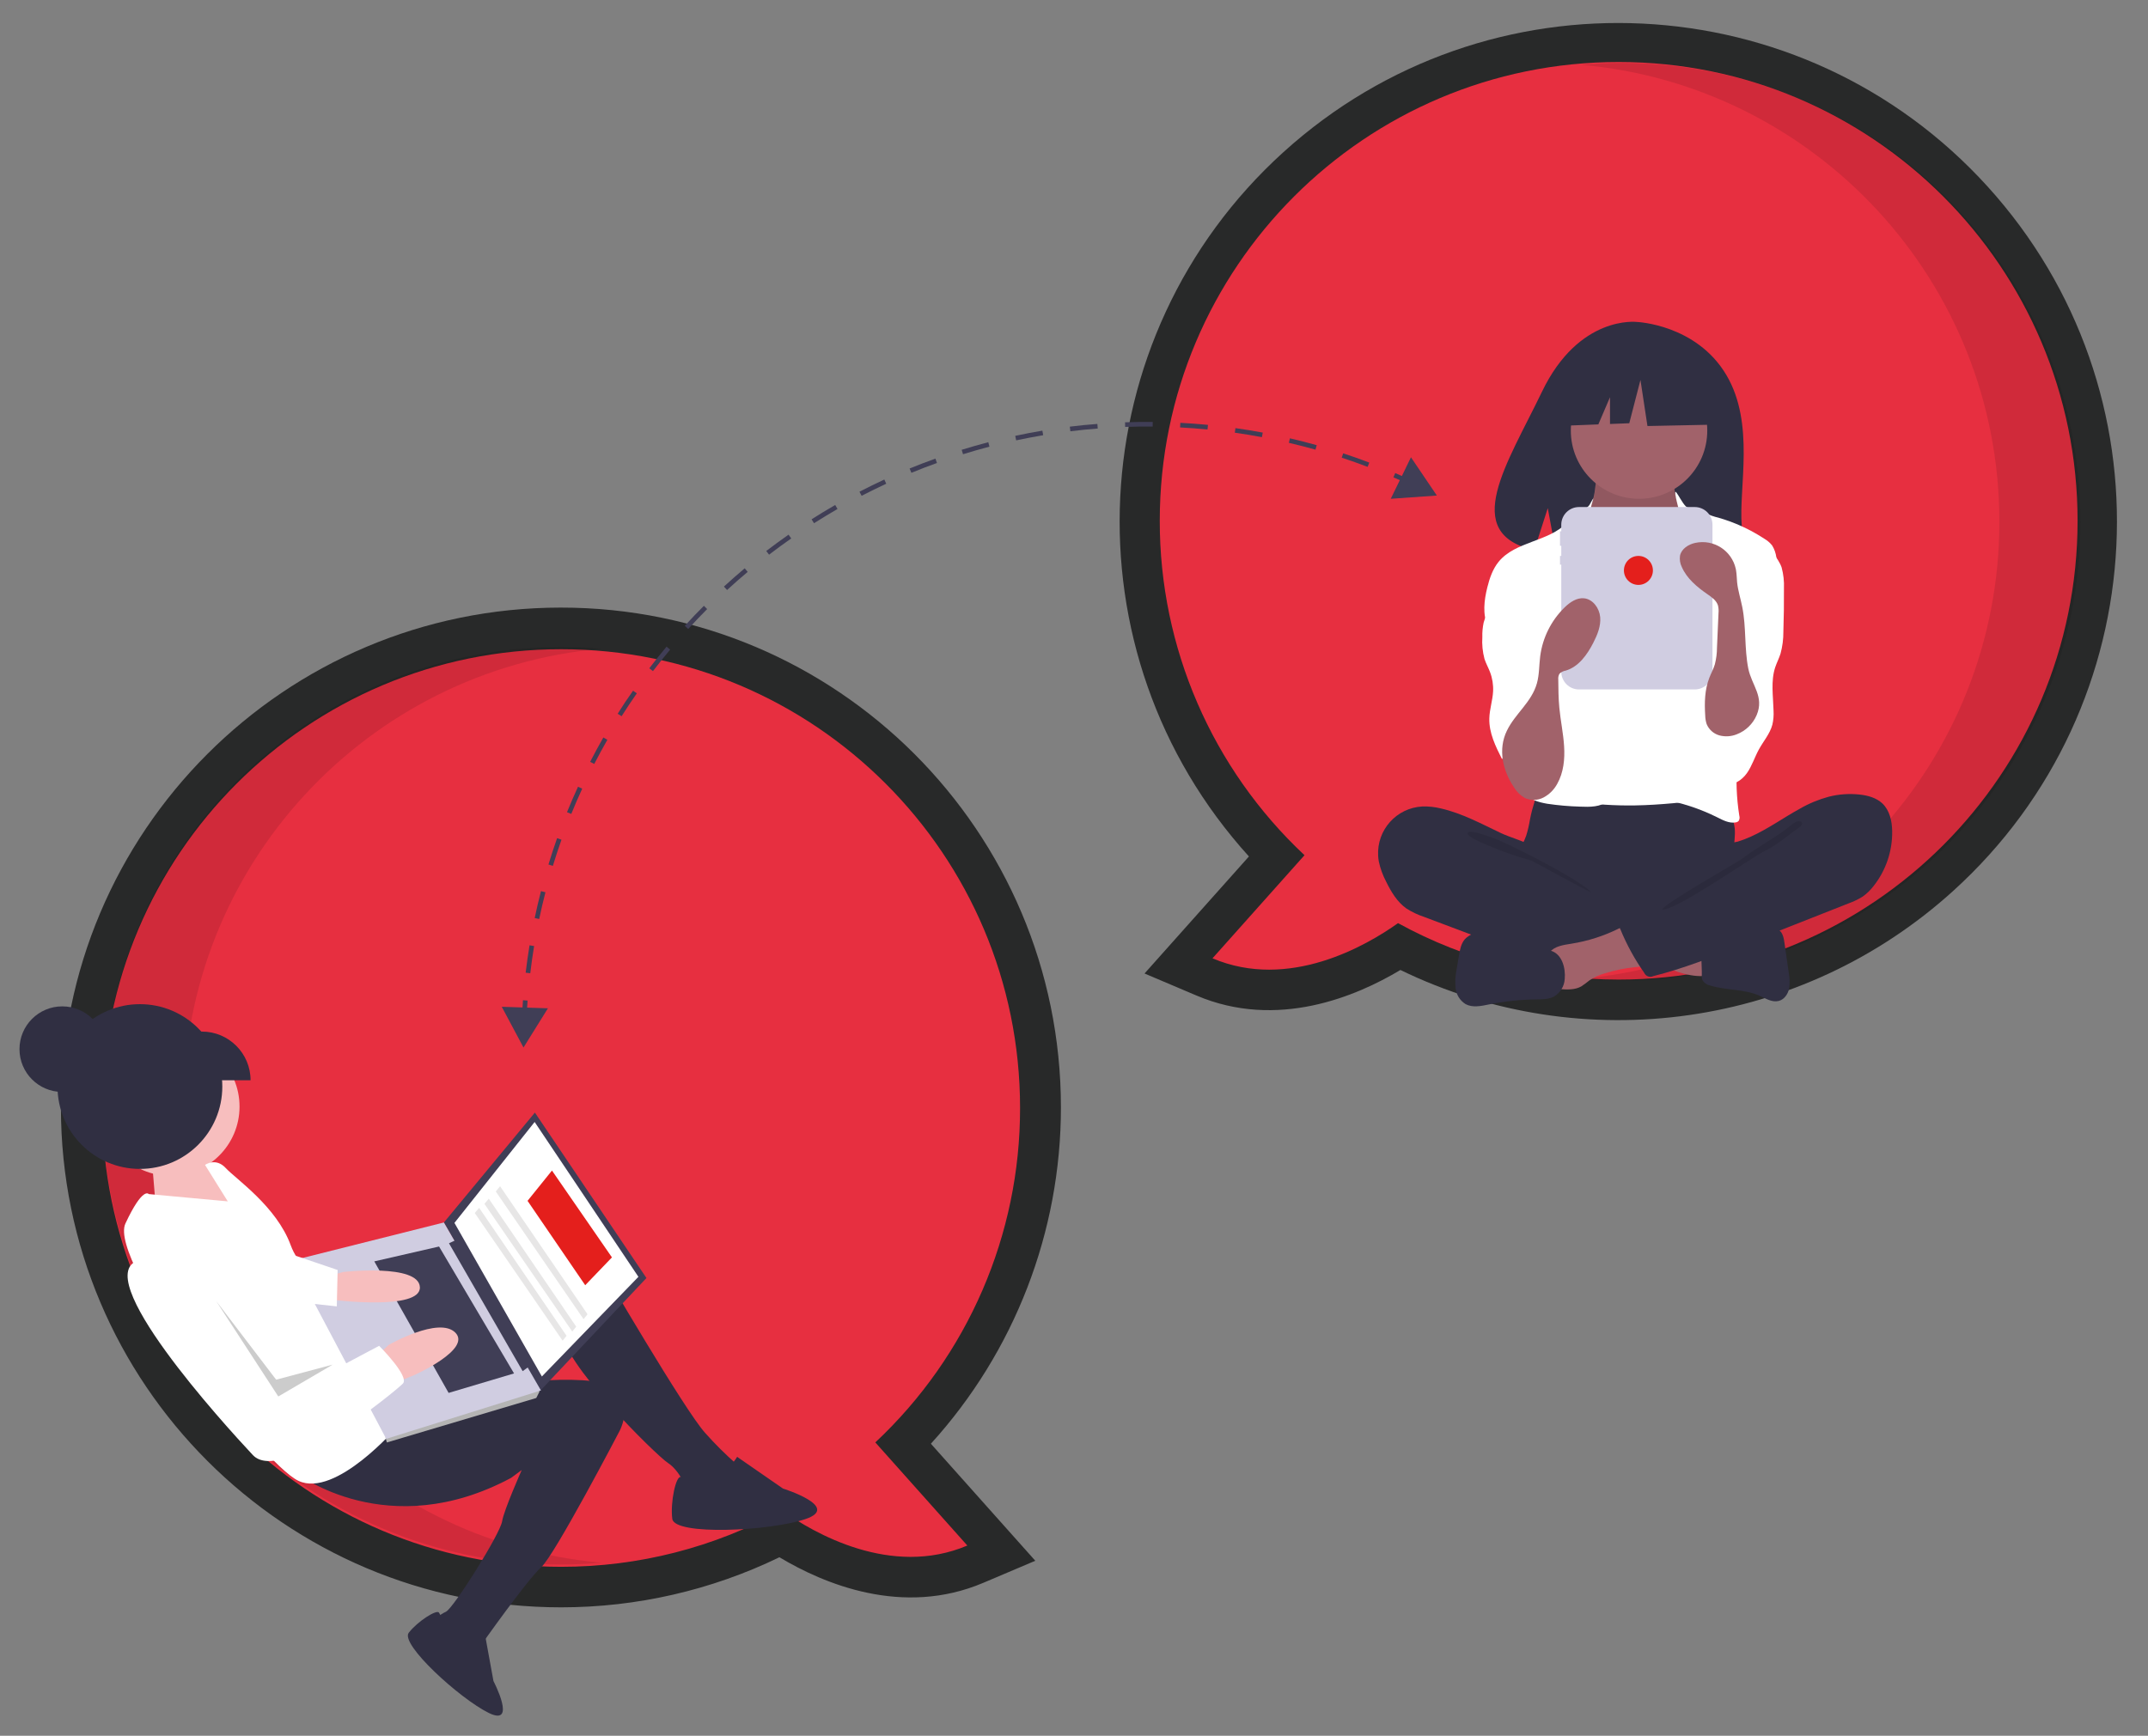 <?xml version="1.0" encoding="utf-8"?>
<!-- Generator: Adobe Illustrator 26.0.2, SVG Export Plug-In . SVG Version: 6.00 Build 0)  -->
<svg version="1.1" id="Capa_1" xmlns="http://www.w3.org/2000/svg" xmlns:xlink="http://www.w3.org/1999/xlink" x="0px" y="0px"
	 viewBox="0 0 409 330.59" style="enable-background:new 0 0 409 330.59;" xml:space="preserve">
<rect x="0" y="0" width="409" height="330.59" fill="#808080" stroke="none"/>
<style type="text/css">
	.st0{fill:#282929;}
	.st1{fill:#E72F40;}
	.st2{opacity:0.1;fill:#020203;enable-background:new    ;}
	.st3{fill:#302F42;}
	.st4{fill:#A1626A;}
	.st5{fill:#FFFFFF;}
	.st6{fill:#D0CDE1;}
	.st7{fill:#E41F1C;}
	.st8{fill:#F7BEBE;}
	.st9{fill:#403E56;}
	.st10{fill:#B4B4B4;}
	.st11{opacity:0.2;fill:#020203;enable-background:new    ;}
	.st12{fill:#E7E6E6;}
</style>
<path class="st0" d="M266.65,184.74c-8.43,5.06-23.45,11.39-38.8,4.88l-9.92-4.21l19.88-22.29c-35.23-38.84-32.3-98.89,6.54-134.12
	s98.89-32.3,134.12,6.54s32.3,98.89-6.54,134.12C343.21,195.73,301.53,201.69,266.65,184.74z M228.55,99.19
	c-0.09,22.01,9.02,43.05,25.12,58.06l5.48,5.15l-12.51,14.02c6.52-1.32,12.19-4.85,15.07-6.9l3.95-2.81l4.25,2.33
	c11.74,6.43,24.91,9.8,38.29,9.8c43.92,0,79.66-35.73,79.66-79.66c0-43.92-35.73-79.66-79.66-79.66S228.55,55.27,228.55,99.19
	L228.55,99.19z"/>
<path class="st1" d="M220.83,99.19c0-48.26,39.12-87.38,87.38-87.38s87.38,39.12,87.38,87.38s-39.12,87.38-87.38,87.38
	c-14.69,0.02-29.14-3.68-42.01-10.75c-6.04,4.3-20.78,12.87-35.33,6.7l17.52-19.64C230.78,146.38,220.8,123.32,220.83,99.19z"/>
<path class="st2" d="M380.7,99.38c0-45.66-35.02-83.13-79.66-87.04c2.55-0.22,5.12-0.34,7.72-0.34c48.26,0,87.38,39.12,87.38,87.38
	s-39.12,87.38-87.38,87.38c-2.6,0-5.17-0.12-7.71-0.34C345.69,182.5,380.7,145.03,380.7,99.38z"/>
<path class="st0" d="M106.85,306.13c-52.58,0.02-95.22-42.58-95.25-95.16c-0.02-52.58,42.58-95.22,95.16-95.25
	s95.22,42.58,95.25,95.16c0.01,23.7-8.82,46.55-24.76,64.09l19.88,22.29l-9.92,4.21c-15.35,6.51-30.37,0.18-38.8-4.88
	C135.46,302.87,121.25,306.13,106.85,306.13z M106.85,131.37c-43.92,0-79.66,35.73-79.66,79.66c0,43.92,35.73,79.66,79.66,79.66
	c13.38,0,26.55-3.37,38.29-9.8l4.25-2.33l3.95,2.81c2.88,2.05,8.55,5.57,15.07,6.9l-12.51-14.02l5.48-5.15
	c16.1-15,25.21-36.05,25.12-58.06C186.51,167.11,150.77,131.37,106.85,131.37L106.85,131.37z"/>
<path class="st1" d="M194.23,211.03c0-48.26-39.12-87.38-87.38-87.38s-87.38,39.12-87.38,87.38s39.12,87.38,87.38,87.38
	c14.69,0.02,29.14-3.68,42.01-10.75c6.04,4.3,20.78,12.87,35.33,6.7l-17.52-19.64C184.28,258.22,194.26,235.16,194.23,211.03z"/>
<path class="st2" d="M34.92,210.59c0-45.66,35.02-83.13,79.66-87.04c-2.55-0.22-5.12-0.34-7.72-0.34
	c-48.26,0-87.38,39.12-87.38,87.38s39.12,87.38,87.38,87.38c2.6,0,5.17-0.12,7.71-0.34C69.93,293.71,34.92,256.24,34.92,210.59z"/>
<path class="st3" d="M328.72,71.43c-5.72-9.66-17.03-10.11-17.03-10.11s-11.02-1.41-18.09,13.3c-6.59,13.71-15.69,26.95-1.46,30.16
	l2.57-8l1.59,8.59c2.02,0.15,4.06,0.18,6.08,0.1c15.23-0.49,29.73,0.14,29.27-5.32C331.03,92.9,334.22,80.72,328.72,71.43z"/>
<path class="st3" d="M291.33,156.03c-0.17,1.06-0.41,2.11-0.73,3.14c-0.36,1.01-0.91,1.94-1.24,2.95c-1.04,3.24,0.4,6.85,2.71,9.35
	c2,2.16,4.59,3.69,7.44,4.42c2.1,0.45,4.25,0.67,6.39,0.67c5.94,0.2,12.04,0.38,17.67-1.53c1.78-0.62,3.5-1.4,5.13-2.33
	c0.52-0.25,0.97-0.6,1.33-1.05c0.38-0.65,0.55-1.4,0.48-2.15c-0.01-2.52-0.52-5.03-0.4-7.54c0.07-1.39,0.33-2.79,0.2-4.18
	c-0.36-3.23-2.72-5.89-5.89-6.64c-1.6-0.34-3.25-0.16-4.88,0c-4.22,0.41-8.46,0.6-12.7,0.57c-4.33-0.03-8.64-0.69-12.95-0.76
	c-1.28-0.02-1.25,0.37-1.66,1.61C291.87,153.7,291.56,154.85,291.33,156.03z"/>
<path class="st4" d="M303.62,93.81c-0.21,1.09-0.43,2.22-1.09,3.12c-0.75,1.03-1.98,1.62-2.79,2.61c-1.22,1.49-1.29,3.57-1.3,5.5
	c0,1.77,0.03,3.66,1.02,5.13c0.7,0.91,1.58,1.68,2.57,2.27c3.7,2.5,7.71,5.04,12.17,5.12c1.85,0.03,3.83-0.44,5.05-1.84
	c0.53-0.65,0.94-1.39,1.22-2.18c1.14-2.81,1.83-5.79,2.05-8.82c0.16-1.42,0.03-2.87-0.39-4.24c-0.54-1.51-1.64-2.76-2.36-4.19
	c-0.86-1.71-1.17-3.63-0.9-5.52c0.04-0.13,0.02-0.27-0.03-0.4c-0.12-0.14-0.3-0.21-0.48-0.19l-8.85-0.64
	c-0.82-0.04-1.65-0.13-2.46-0.28c-0.48-0.1-1.74-0.77-2.19-0.59C304.02,88.98,303.8,92.91,303.62,93.81z"/>
<path class="st2" d="M303.62,94.09c-0.21,1.09-0.43,2.22-1.09,3.12c-0.75,1.03-1.98,1.62-2.79,2.61c-1.22,1.49-1.29,3.57-1.3,5.5
	c0,1.77,0.03,3.66,1.02,5.13c0.7,0.91,1.58,1.68,2.57,2.27c3.7,2.5,7.71,5.04,12.17,5.12c1.85,0.03,3.83-0.44,5.05-1.84
	c0.53-0.65,0.94-1.39,1.22-2.18c1.14-2.81,1.83-5.79,2.05-8.82c0.16-1.42,0.03-2.87-0.39-4.24c-0.54-1.51-1.64-2.76-2.36-4.19
	c-0.86-1.71-1.17-3.63-0.9-5.52c0.04-0.13,0.02-0.27-0.03-0.4c-0.12-0.14-0.3-0.21-0.48-0.19l-8.85-0.64
	c-0.82-0.04-1.65-0.13-2.46-0.28c-0.48-0.1-1.74-0.77-2.19-0.59C304.02,89.26,303.8,93.19,303.62,94.09z"/>
<circle class="st4" cx="312.09" cy="82.01" r="12.99"/>
<path class="st5" d="M305.45,111.11c0.64,0.74,1.42,1.36,2.28,1.82c0.9,0.37,1.87,0.56,2.85,0.54c2.34,0.07,4.88-0.36,6.51-2.05
	c2.1-2.17,2.03-5.67,3.68-8.2c0.13-0.23,0.31-0.43,0.53-0.58c0.28-0.15,0.59-0.22,0.9-0.21c2.08-0.02,3.89,1.33,5.52,2.61
	c0.77,0.53,1.43,1.2,1.94,1.98c0.32,0.63,0.54,1.31,0.66,2.01c0.81,3.96,1.07,8.01,1.33,12.04c0.14,2.23,0.29,4.46,0.28,6.69
	c-0.04,7.35-1.74,14.58-3.44,21.74c-0.22,0.92-0.52,1.95-1.36,2.39c-0.37,0.17-0.78,0.27-1.18,0.29c-4.87,0.57-9.75,1.14-14.65,1.22
	c-1.91,0.03-3.82-0.02-5.74-0.14c-0.33,0-0.66-0.06-0.97-0.17c-0.42-0.2-0.78-0.51-1.05-0.89c-2.65-3.34-2.81-7.96-2.79-12.22
	c0.04-10.43,0.41-20.85,1.12-31.26c0.06-0.86,0.07-1.9-0.55-2.58C302.53,107.93,303.91,109.6,305.45,111.11z"/>
<path class="st5" d="M302.69,96.11c-0.44,0.79-3.67,2.77-4.3,3.42c-3.49,3.68-9.86,3.54-13.05,7.48c-1.12,1.39-1.71,3.13-2.14,4.86
	c-0.61,2.45-0.93,5.12,0.09,7.43c0.98,2.22,3.04,3.76,4.43,5.74c1.53,2.18,2.22,4.82,2.89,7.41c0.49,1.91,0.98,3.86,0.79,5.82
	c-0.22,2.23-1.29,4.27-1.93,6.41c-0.64,2.15-0.75,4.7,0.73,6.39c1.08,1.24,2.78,1.73,4.4,2.01c2.08,0.31,4.17,0.49,6.27,0.55
	c1.85,0.08,3.89,0.1,5.32-1.09c1.12-0.94,1.61-2.46,1.68-3.92c0.06-1.46-0.24-2.91-0.43-4.36c-0.2-1.5-0.27-3.02-0.34-4.54
	c-0.28-6.8-0.32-13.6-0.12-20.41c0.1-1.41,0.04-2.84-0.21-4.24c-0.4-1.82-1.38-3.45-2.2-5.12c-1.64-3.15-2.38-6.69-2.15-10.24
	C302.67,96.06,304.26,93.28,302.69,96.11z"/>
<path class="st5" d="M320.94,96.38c0.67,0.69,2.94,0.91,3.79,1.36c0.8,0.37,1.63,0.66,2.49,0.86c3.1,0.89,6.05,2.25,8.75,4.02
	c0.56,0.33,1.06,0.76,1.46,1.26c0.43,0.7,0.7,1.48,0.81,2.29c0.42,2.06,0.83,4.15,0.74,6.25c-0.1,2.23-0.77,4.39-1.44,6.52
	l-2.49,7.96c-1.86,5.94-3.73,11.95-4.25,18.15c-0.29,3.44-0.16,6.9,0.38,10.31c0.1,0.34,0.06,0.7-0.13,1
	c-0.16,0.16-0.38,0.26-0.61,0.28c-1.2,0.19-2.37-0.42-3.45-0.97c-3.33-1.66-6.88-2.82-10.55-3.45c1.43-2.07,2.54-4.35,3.28-6.75
	c0.42-1.53,0.75-3.08,0.99-4.64l1.16-6.7c0.47-2.45,0.8-4.92,0.99-7.41c0.09-0.93,0.03-1.87-0.16-2.79
	c-0.27-0.87-0.62-1.72-1.06-2.52c-1.91-3.97-2.81-8.5-2.05-12.85c0.33-1.9,0.97-3.8,0.7-5.71c-0.26-1.84,0.01-3.26-0.46-5.08
	C317.9,90.3,319.68,95.09,320.94,96.38z"/>
<path class="st5" d="M285.32,113.29c-0.87,1.81-2.33,3.35-2.82,5.29c-0.19,0.91-0.28,1.84-0.25,2.76c-0.09,1.4,0.05,2.8,0.41,4.16
	c0.28,0.86,0.73,1.65,1.05,2.49c0.45,1.17,0.65,2.43,0.59,3.68c-0.09,1.74-0.68,3.43-0.72,5.17c-0.07,2.74,1.19,5.31,2.43,7.76
	c1.18-2.92,4.5-4.33,7.42-3.15c0.3,0.12,0.59,0.27,0.87,0.44c0.28-0.35,0.42-0.79,0.37-1.24c0.09-3.18,0.18-6.36,0.26-9.53
	c0.13-4.91,0.26-9.89-0.87-14.68c-0.51-2.16-1.3-4.31-2.76-5.99c-0.77-0.88-3.37-3.21-4.63-2.22c-0.57,0.44-0.43,1.65-0.52,2.27
	C286.02,111.47,285.73,112.41,285.32,113.29z"/>
<path class="st5" d="M339.24,108.08c0.35,1.3,0.5,2.65,0.44,4c0.02,2.75-0.02,5.49-0.11,8.24c0.01,1.41-0.17,2.81-0.54,4.17
	c-0.28,0.88-0.71,1.71-1.01,2.59c-0.87,2.64-0.39,5.5-0.32,8.28c0.05,0.9-0.02,1.8-0.23,2.68c-0.46,1.72-1.69,3.11-2.55,4.68
	c-0.82,1.48-1.31,3.14-2.29,4.53s-2.67,2.48-4.31,2.05c-1.24-0.32-2.12-1.42-2.73-2.55c-1.33-2.48-1.79-5.34-1.29-8.11
	c0.61-3.37,2.59-6.37,3.31-9.72c0.98-4.6-0.51-9.36-0.47-14.06c-0.02-0.74,0.08-1.47,0.3-2.18c0.37-1.08,1.18-1.93,1.92-2.8
	c0.93-1.08,1.79-2.21,2.59-3.39c0.53-0.79,1.26-2.84,2.2-3.01C336.26,103.11,338.71,106.46,339.24,108.08z"/>
<path class="st3" d="M274.38,153.98c-1.17-0.29-2.37-0.42-3.57-0.38c-4.91,0.27-8.67,4.47-8.4,9.38c0.02,0.37,0.06,0.75,0.13,1.11
	c0.29,1.35,0.77,2.65,1.41,3.86c0.95,1.92,2.08,3.83,3.83,5.07c1.06,0.68,2.19,1.22,3.38,1.61l9.22,3.47
	c1.36,0.51,2.71,1.02,4.08,1.5c6.88,2.38,14.06,3.81,21.33,4.24c2.21,0.21,4.44,0.09,6.62-0.34c0.53-0.07,1.01-0.33,1.36-0.73
	c0.18-0.31,0.28-0.65,0.3-1l0.57-3.97c0.13-0.55,0.11-1.13-0.05-1.67c-0.26-0.67-0.91-1.09-1.53-1.44
	c-6.06-3.48-13.14-5.4-18.25-10.18c-1.2-1.13-2.21-2.91-3.67-3.67c-1.66-0.87-3.6-1.36-5.32-2.16
	C282.11,156.92,278.43,154.91,274.38,153.98z"/>
<path class="st2" d="M283.59,159.34c3.26,1.02,17.02,8.1,19.38,10.57c-0.32,0.11-11.05-5.9-11.37-6c-2.95-0.81-5.84-1.83-8.65-3.05
	c-0.56-0.26-3.63-1.47-3.49-2.18C279.62,157.89,283.01,159.15,283.59,159.34z"/>
<path class="st4" d="M324.26,185.9c0.18,0.01,0.37-0.04,0.52-0.15c0.13-0.17,0.19-0.38,0.16-0.59l-0.02-5.41
	c-1.56-0.74-3.3-0.98-5.01-1.21l-7.97-1.07c0.18,0.02-1.25,3.43-1.03,3.89c0.39,0.8,3.34,1.51,4.17,1.89
	C317.98,184.57,321,186.02,324.26,185.9z"/>
<path class="st4" d="M299.24,179.73c-1.51,0.24-3.19,0.45-4.16,1.62c-1.24,1.49-0.71,3.7-0.12,5.54c0.15,0.98,1.06,1.66,2.05,1.51
	c0.02,0,0.03-0.01,0.05-0.01c1.37,0.09,2.83,0.16,4.03-0.52c0.54-0.36,1.07-0.75,1.57-1.16c0.88-0.59,1.86-1.03,2.88-1.32
	c1.88-0.59,3.82-0.99,5.78-1.19c0.77-0.04,1.54-0.17,2.28-0.4c0.75-0.24,1.34-0.82,1.6-1.56c0.28-0.98-0.29-1.99-0.84-2.85
	c-0.63-1.13-1.45-2.14-2.43-3c-1.49-1.15-2.22-0.27-3.72,0.47C305.39,178.26,302.36,179.23,299.24,179.73z"/>
<path class="st3" d="M295.31,181.08l-9.56-2.83c-1.15-0.4-2.34-0.63-3.56-0.69c-1.23-0.05-2.42,0.43-3.27,1.32
	c-0.74,0.87-0.95,2.06-1.14,3.19l-0.4,2.41c-0.26,1.22-0.34,2.47-0.22,3.71c0.13,1.26,0.83,2.38,1.9,3.05
	c1.32,0.72,2.94,0.37,4.42,0.07c2.98-0.61,6.02-0.93,9.06-0.97c1.14-0.01,2.34,0,3.36-0.54c1.19-0.71,1.96-1.96,2.04-3.34
	C298.13,184.41,297.45,181.71,295.31,181.08z"/>
<path class="st3" d="M328.02,178.62c1.24-0.22,2.33-0.92,3.52-1.34c1.67-0.59,3.48-0.59,5.25-0.58c0.65-0.06,1.31,0.07,1.88,0.38
	c0.78,0.52,0.98,1.56,1.11,2.49l0.8,5.6c0.21,1.04,0.24,2.12,0.07,3.17c-0.23,1.04-0.94,2.04-1.97,2.3c-1.25,0.32-2.48-0.47-3.66-1
	c-2.95-1.31-6.38-0.98-9.45-1.96c-0.59-0.12-1.11-0.49-1.42-1.01c-0.11-0.31-0.14-0.64-0.11-0.97c0.05-1.8-0.33-4.26,0.21-5.97
	C324.75,178.18,326.63,178.62,328.02,178.62z"/>
<path class="st3" d="M348.25,151.73c1.91-0.48,3.89-0.61,5.85-0.4c1.56,0.17,3.17,0.61,4.32,1.69c1.39,1.32,1.84,3.35,1.87,5.27
	c0.06,3.81-1.2,7.53-3.58,10.51c-0.58,0.75-1.27,1.42-2.05,1.97c-0.84,0.52-1.73,0.95-2.66,1.28l-20.65,8.15
	c-5.43,2.14-10.89,4.29-16.55,5.71c-0.64,0.31-1.41,0.04-1.72-0.6c0-0.01-0.01-0.02-0.01-0.03c-1.81-2.58-3.33-5.36-4.53-8.28
	c-0.2-0.24-0.16-0.59,0.08-0.79c0.05-0.04,0.11-0.07,0.17-0.09l14.61-8.39c1.07-0.56,2.07-1.25,2.97-2.05
	c0.63-0.61,1.15-1.33,1.53-2.13c0.3-0.63,0.33-2.13,0.72-2.59c0.38-0.46,1.67-0.49,2.27-0.67c0.84-0.26,1.67-0.57,2.47-0.94
	c3.27-1.46,6.18-3.59,9.31-5.3C344.42,153.03,346.29,152.26,348.25,151.73z"/>
<path class="st2" d="M339.96,158c-2.51,1.89-5.76,3.62-8.25,5.55c-0.85,0.66-15,8.62-15.2,9.67c2.32,0.39,17.1-9.95,19.22-10.98
	c2.12-1.03,3.99-2.49,5.85-3.93c0.47-0.37,2.48-1.47,1.12-1.89C341.94,156.19,340.53,157.62,339.96,158z"/>
<path class="st6" d="M322.69,96.57h-22.03c-1.86,0-3.38,1.51-3.38,3.38l0,0v1.24h-0.24v2.76h0.24v1.93h-0.24v1.66h0.24v20.39
	c0,1.86,1.51,3.38,3.38,3.38l0,0h22.03c1.86,0,3.38-1.51,3.38-3.38l0,0V99.94C326.07,98.08,324.56,96.57,322.69,96.57z"/>
<polygon class="st3" points="326.2,70.5 315.02,64.64 299.59,67.04 296.4,81.14 304.34,80.83 306.56,75.65 306.56,80.75 
	310.23,80.61 312.36,72.36 313.69,81.14 326.73,80.87 "/>
<path class="st4" d="M288.24,149.9c0.51,0.86,1.22,1.57,2.09,2.08c1.15,0.52,2.47,0.49,3.59-0.1c1.1-0.59,2-1.49,2.59-2.59
	c1.21-2.14,1.47-4.71,1.31-7.17c-0.15-2.46-0.68-4.88-0.91-7.34c-0.17-1.78-0.18-3.58-0.2-5.37c-0.04-0.38,0.04-0.76,0.23-1.09
	c0.32-0.32,0.74-0.53,1.2-0.6c2.45-0.73,4.08-3.03,5.24-5.3c0.78-1.52,1.46-3.18,1.31-4.88c-0.15-1.7-1.37-3.41-3.07-3.59
	c-1.4-0.14-2.69,0.75-3.7,1.73c-2.55,2.49-4.19,5.76-4.65,9.29c-0.22,1.73-0.16,3.51-0.63,5.18c-1,3.58-4.15,5.78-5.71,9.01
	C285.19,142.72,286.14,146.76,288.24,149.9z"/>
<path class="st4" d="M334.48,136.21c-0.72,1.68-2.09,3-3.8,3.65c-1.05,0.42-2.21,0.49-3.3,0.2c-1.1-0.31-1.99-1.11-2.42-2.16
	c-0.17-0.53-0.26-1.07-0.27-1.63c-0.16-2.42-0.1-4.91,0.78-7.17c0.34-0.87,0.8-1.7,1.06-2.59c0.26-1.03,0.4-2.1,0.4-3.16l0.29-6.6
	c0.05-0.48,0.01-0.96-0.1-1.43c-0.29-0.95-1.18-1.57-2-2.14c-1.98-1.37-3.93-2.98-4.89-5.19c-0.33-0.66-0.45-1.41-0.34-2.15
	c0.27-1.31,1.59-2.16,2.9-2.44c3.5-0.76,6.95,1.45,7.72,4.95c0.02,0.09,0.04,0.18,0.05,0.28c0.13,0.74,0.13,1.5,0.2,2.26
	c0.16,1.59,0.67,3.13,0.98,4.7c0.78,3.87,0.38,7.87,1.15,11.74C333.55,130.56,335.98,132.67,334.48,136.21z"/>
<circle class="st7" cx="311.97" cy="108.64" r="2.76"/>
<circle class="st3" cx="11.86" cy="199.82" r="8.15"/>
<polygon class="st8" points="41.41,224.03 37.3,220.04 29.06,222.6 29.85,232.15 46.81,231.36 41.6,224.28 "/>
<circle class="st8" cx="32.43" cy="210.76" r="13.18"/>
<path class="st3" d="M114.26,240.95c0,0,16.19,27.83,20.05,32.01c1.83,2.06,3.79,4,5.85,5.83c0,0-1.81,6.01-4.7,5.8
	c-1.64-0.1-3.26-0.5-4.76-1.17c0,0-1.29-3.34-3.53-4.8c-2.25-1.46-20.6-19.52-20.17-25.29
	C107.42,247.54,114.26,240.95,114.26,240.95z"/>
<path class="st3" d="M56.59,280.66c0,0,17.27,13.4,40.73,0.81l2.02-1.49c0,0-3.41,7.68-3.73,9.76c-0.37,2.41-9.25,16.55-10.7,17.23
	c-1.45,0.68-1.77,1.3-1.77,1.3l6.15,6.77l2.28-1.67c0,0,8.87-12.57,11.47-14.87c2.59-2.3,14.96-26.01,14.96-26.01
	s4.73-8.93-7.07-9.61s-17.22,2.54-17.22,2.54l-20.93,3.33L56.59,280.66z"/>
<path class="st3" d="M140.36,277.47l8.73,6.04c0,0,11.14,3.49,4.28,5.81s-24.95,3.16-25.36-0.04c-0.41-3.21,0.71-8.25,1.62-7.97
	S136.79,283.21,140.36,277.47z"/>
<path class="st3" d="M92.34,311.29l1.62,8.88c0,0,4.6,8.79-0.92,6.06c-5.52-2.73-16.89-13.09-15.21-15.26s5.38-4.53,5.76-3.82
	S86.75,312.6,92.34,311.29z"/>
<path class="st5" d="M75.69,271.67c0,0-11.74,13.7-18.86,10.37s-36.28-41.88-32.95-49.01s4.44-5.61,4.44-5.61l15.05,1.39l-4.33-6.94
	c0,0,2.02-1.49,3.95,0.6c1.93,2.09,9.66,7.31,12.36,14.68s10.61,7,10.61,7L75.69,271.67z"/>
<polygon class="st9" points="123.09,243.41 102.74,265.01 84.52,232.83 101.85,211.9 "/>
<polygon class="st5" points="121.56,243.18 103.18,262.16 86.53,232.91 101.8,213.69 "/>
<polygon class="st10" points="101.75,264.19 102.74,265.01 102.11,266.26 73.66,274.73 73.39,273.75 74.68,272.41 "/>
<polygon class="st6" points="103,264.82 73.54,274.04 55.58,240.1 84.52,232.83 "/>
<polygon class="st9" points="100.78,260.22 99.52,261.15 85.49,236.79 86.94,236.12 "/>
<polygon class="st9" points="97.88,261.58 85.42,265.29 71.27,240.24 83.6,237.41 "/>
<path class="st8" d="M62.77,242.99l2.58-0.73c0,0,14.39-1.63,14.6,2.89c0.21,4.52-16.53,2.42-16.53,2.42l-2.23-3.03L62.77,242.99z"
	/>
<path class="st8" d="M75.39,263.32l3.59-1.47c0,0,10.84-4.86,7.73-8.03c-3.11-3.17-12.7,2.33-12.7,2.33l-1.84,1.74L75.39,263.32z"/>
<path class="st5" d="M72.19,256.32c0,0,5.85,5.83,4.52,7.2s-23.15,19.38-28.56,13.61s-31.76-34.69-21.51-37.17
	c10.25-2.48,12.96,3.32,12.96,3.32l13.54,23.16L72.19,256.32z"/>
<polygon class="st5" points="54.68,238.62 64.29,241.88 64.13,248.81 53.97,247.71 "/>
<polygon class="st11" points="63.34,259.91 52.99,265.97 41.16,247.79 52.58,262.77 "/>
<circle class="st3" cx="26.64" cy="206.94" r="15.69"/>
<polygon class="st7" points="111.43,244.78 100.45,228.71 105.1,222.94 116.52,239.48 "/>
<polygon class="st12" points="111.12,251.25 94.4,226.93 95.22,225.93 111.87,250.31 "/>
<polygon class="st12" points="108.97,253.61 92.24,229.29 93.07,228.3 109.72,252.67 "/>
<polygon class="st12" points="107.13,255.35 90.4,231.03 91.23,230.04 107.88,254.41 "/>
<path class="st3" d="M33.59,196.47h4.85c5.12,0,9.27,4.15,9.27,9.27l0,0l0,0l0,0H33.59l0,0V196.47L33.59,196.47z"/>
<path class="st9" d="M100.46,190.57l-0.88-0.07c-0.03,0.46-0.06,0.92-0.09,1.38l-3.95-0.13l4.14,7.76l4.65-7.47l-3.96-0.13
	C100.41,191.46,100.43,191.02,100.46,190.57z"/>
<path class="st9" d="M123.63,127.28l0.7,0.54c1.05-1.38,2.15-2.75,3.27-4.09l-0.68-0.57C125.8,124.5,124.69,125.89,123.63,127.28z"
	/>
<path class="st9" d="M130.39,119.19l0.65,0.6c1.17-1.28,2.39-2.56,3.61-3.79l-0.62-0.62C132.8,116.61,131.57,117.89,130.39,119.19z"
	/>
<path class="st9" d="M137.84,111.72l0.6,0.65c1.28-1.18,2.6-2.34,3.93-3.45l-0.57-0.68C140.46,109.37,139.13,110.54,137.84,111.72z"
	/>
<path class="st9" d="M117.61,135.94l0.75,0.47c0.93-1.47,1.9-2.94,2.9-4.36l-0.72-0.5C119.52,132.98,118.54,134.46,117.61,135.94z"
	/>
<path class="st9" d="M145.9,104.94l0.54,0.7c1.38-1.06,2.8-2.1,4.22-3.09l-0.51-0.72C148.72,102.83,147.29,103.88,145.9,104.94z"/>
<path class="st9" d="M112.37,145.1l0.78,0.4c0.8-1.55,1.64-3.1,2.5-4.6l-0.77-0.44C114.02,141.98,113.17,143.54,112.37,145.1z"/>
<path class="st9" d="M103.86,169.94l-0.85-0.22c-0.44,1.69-0.84,3.42-1.2,5.13l0.86,0.18C103.02,173.34,103.42,171.62,103.86,169.94
	z"/>
<path class="st9" d="M154.53,98.91l0.47,0.74c1.46-0.93,2.97-1.84,4.47-2.71l-0.44-0.76C157.52,97.05,156,97.97,154.53,98.91z"/>
<path class="st9" d="M101.7,180.18l-0.87-0.14c-0.28,1.72-0.53,3.48-0.74,5.22l0.88,0.1C101.17,183.63,101.42,181.89,101.7,180.18z"
	/>
<path class="st9" d="M107.96,154.69l0.82,0.33c0.65-1.61,1.35-3.23,2.08-4.81l-0.8-0.37C109.33,151.44,108.62,153.07,107.96,154.69z
	"/>
<path class="st9" d="M104.43,164.65l0.84,0.26c0.51-1.67,1.06-3.34,1.64-4.98l-0.83-0.3C105.5,161.28,104.94,162.97,104.43,164.65z"
	/>
<path class="st9" d="M214.24,81.31c1.73-0.06,3.49-0.08,5.24-0.07l0.01-0.88c-1.75-0.02-3.53,0.01-5.27,0.07L214.24,81.31z"/>
<path class="st9" d="M163.65,93.65l0.41,0.78c1.54-0.8,3.12-1.57,4.69-2.3l-0.37-0.8C166.8,92.07,165.21,92.85,163.65,93.65z"/>
<path class="st9" d="M235.12,82.41c1.72,0.24,3.46,0.53,5.16,0.85l0.16-0.87c-1.72-0.32-3.47-0.61-5.2-0.85L235.12,82.41z"/>
<path class="st9" d="M245.41,84.34c1.69,0.39,3.4,0.83,5.07,1.3l0.24-0.85c-1.69-0.47-3.4-0.92-5.11-1.31L245.41,84.34z"/>
<path class="st9" d="M255.48,87.17c1.65,0.54,3.31,1.13,4.93,1.75l0.31-0.82c-1.64-0.62-3.31-1.22-4.97-1.76L255.48,87.17z"/>
<path class="st9" d="M224.7,81.41c1.74,0.09,3.49,0.22,5.22,0.39l0.09-0.88c-1.74-0.17-3.51-0.3-5.26-0.39L224.7,81.41z"/>
<path class="st9" d="M203.7,81.26l0.11,0.88c1.72-0.21,3.47-0.39,5.21-0.52l-0.07-0.88C207.2,80.87,205.43,81.04,203.7,81.26z"/>
<path class="st9" d="M183.11,85.67l0.26,0.84c1.66-0.51,3.35-1,5.03-1.44l-0.22-0.85C186.49,84.67,184.78,85.15,183.11,85.67z"/>
<path class="st9" d="M173.2,89.23l0.34,0.82c1.6-0.66,3.24-1.29,4.87-1.87l-0.3-0.83C176.47,87.93,174.82,88.57,173.2,89.23z"/>
<path class="st9" d="M193.31,83.01l0.18,0.86c1.7-0.36,3.42-0.69,5.14-0.98l-0.15-0.87C196.76,82.31,195.01,82.64,193.31,83.01z"/>
<path class="st9" d="M273.59,94.38l-4.93-7.29l-1.73,3.57c-0.42-0.19-0.84-0.38-1.26-0.56l-0.35,0.81c0.41,0.18,0.81,0.36,1.22,0.54
	l-1.73,3.55L273.59,94.38z"/>
</svg>
